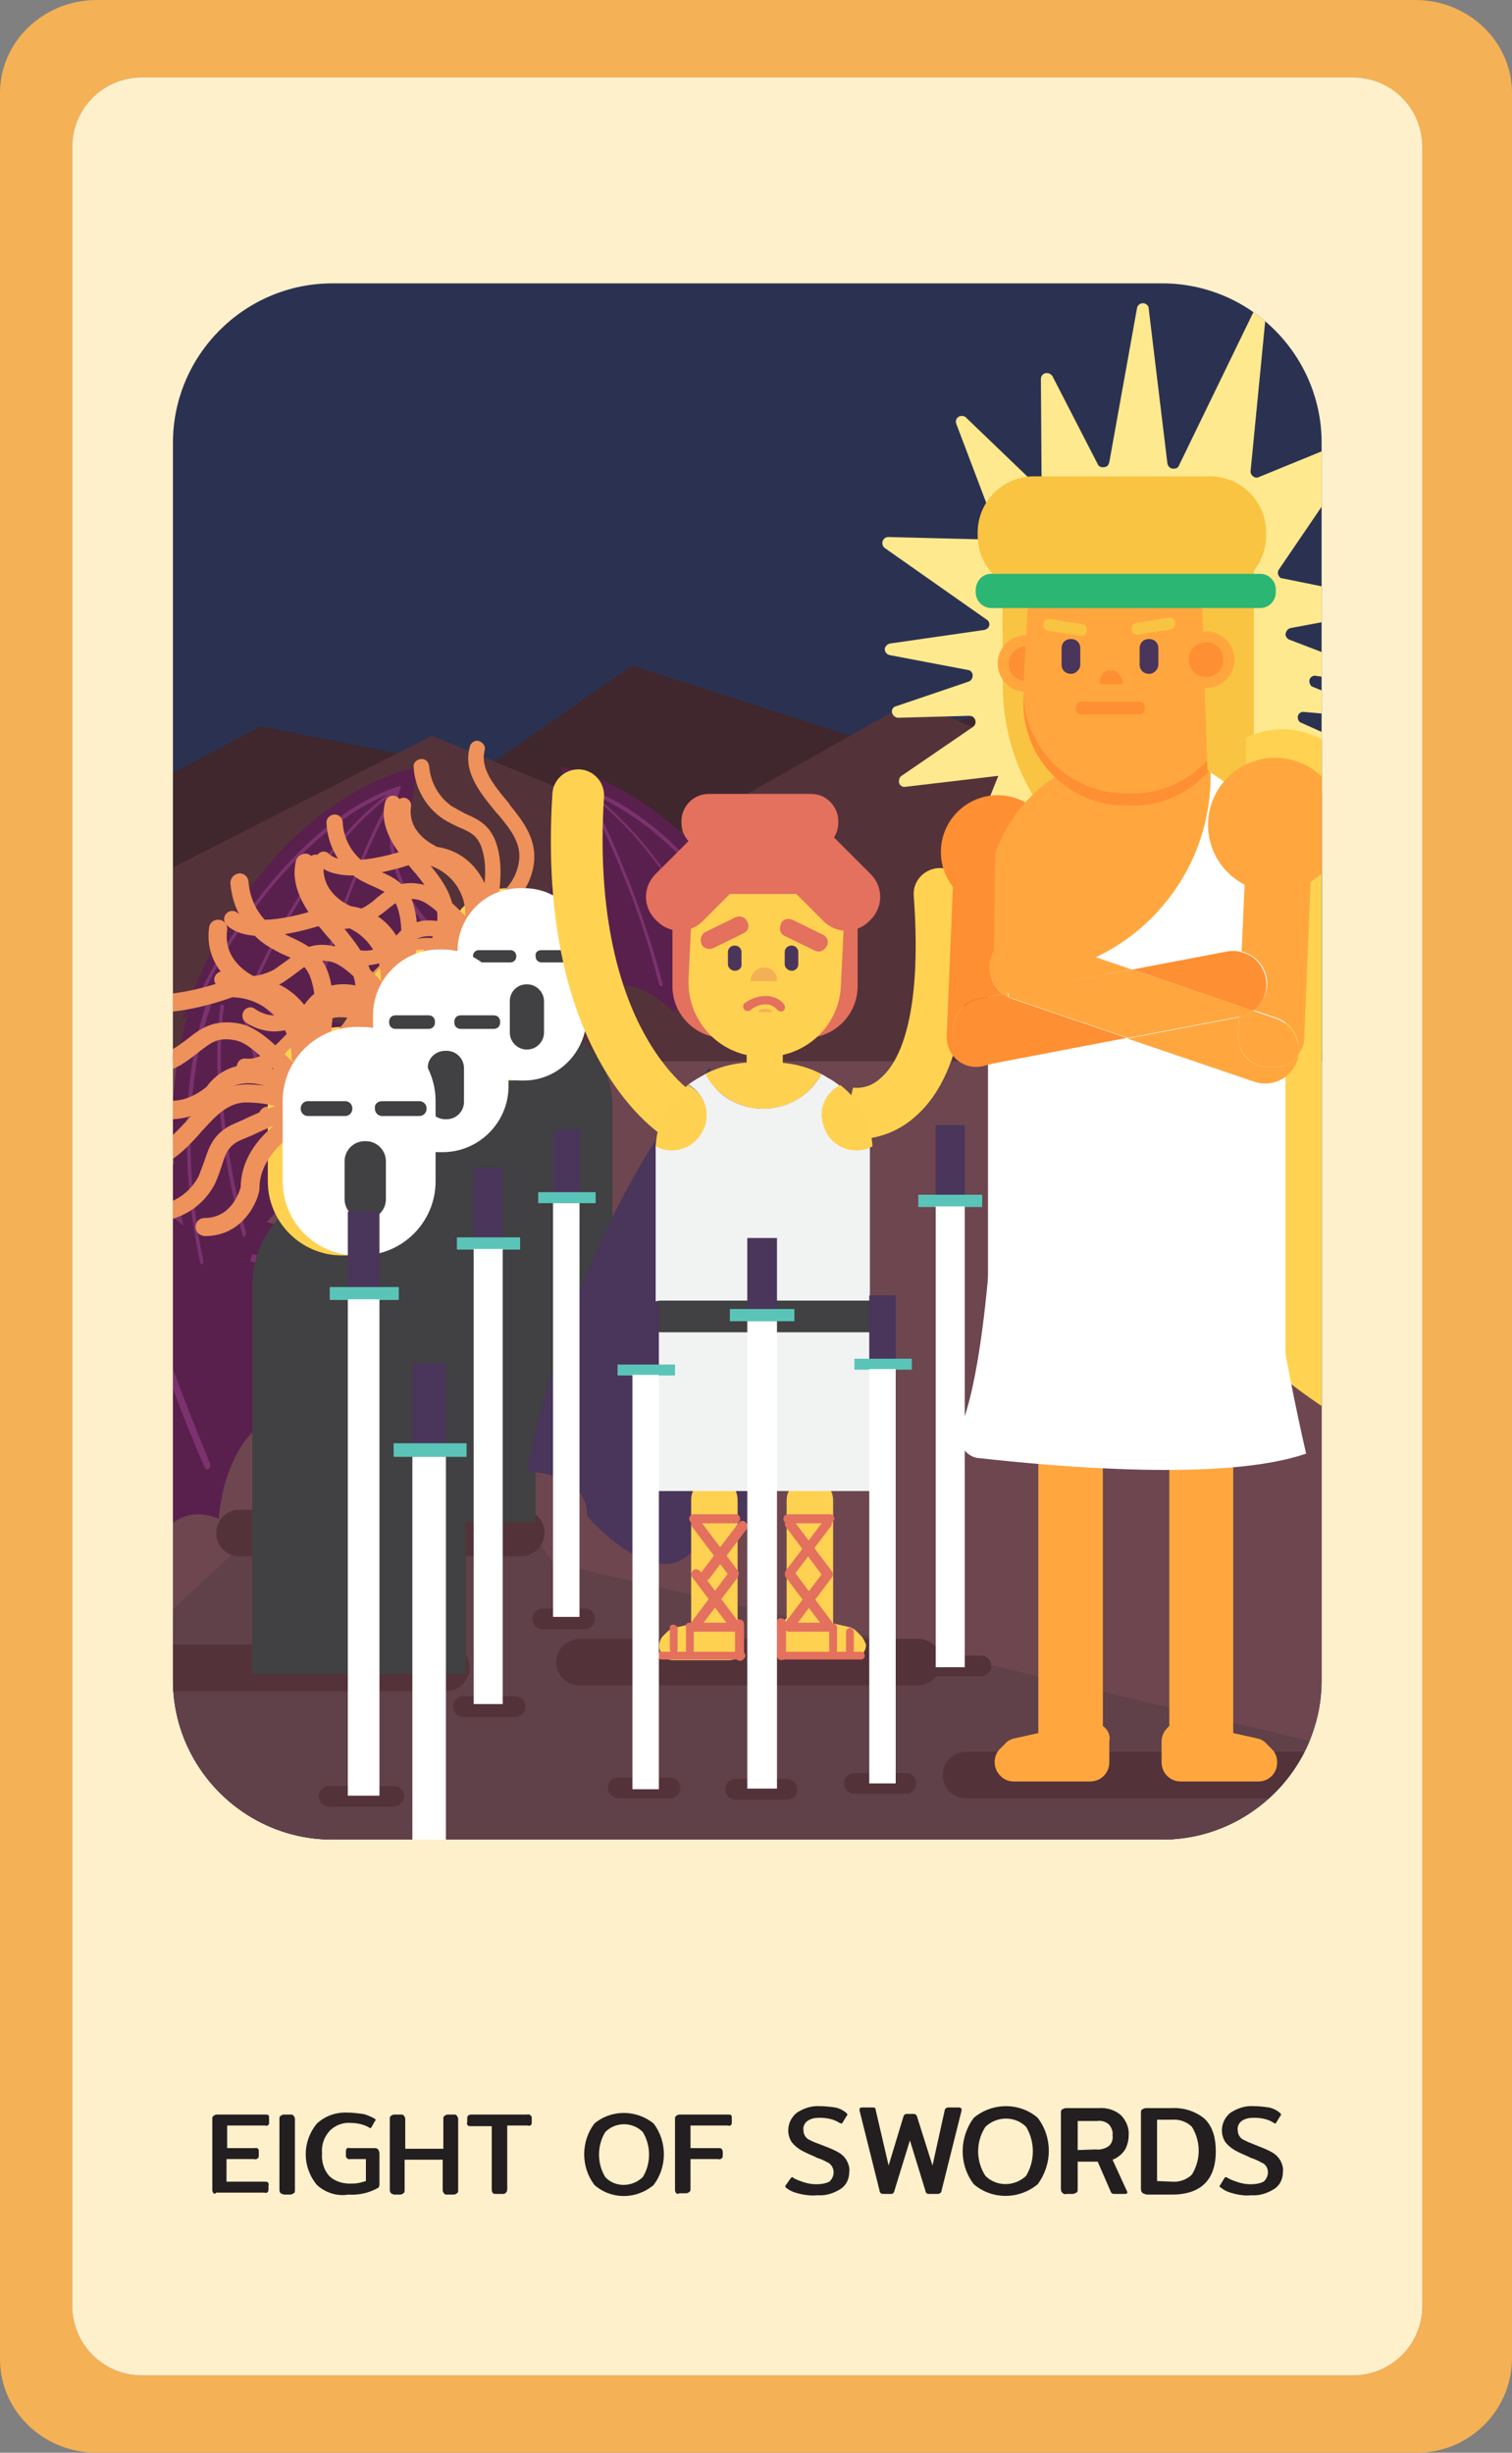 <?xml version="1.0" encoding="utf-8"?>
<!-- Generator: Adobe Illustrator 25.2.3, SVG Export Plug-In . SVG Version: 6.00 Build 0)  -->
<svg version="1.1" id="Layer_1" xmlns="http://www.w3.org/2000/svg" xmlns:xlink="http://www.w3.org/1999/xlink" x="0px" y="0px"
	 viewBox="0 0 234.3 380" style="enable-background:new 0 0 234.3 380;" xml:space="preserve">
<rect x="0" y="0" width="234.3" height="380" fill="#808080" stroke="none"/>
<style type="text/css">
	.st0{fill:#F4B155;}
	.st1{fill:#FFF0CC;}
	.st2{fill:#231F20;}
	.st3{clip-path:url(#SVGID_2_);}
	.st4{fill:#F4B055;}
	.st5{fill:#FFD150;}
	.st6{fill:#FFFFFF;}
	.st7{fill:#2B3251;}
	.st8{fill:#6D4650;}
	.st9{fill:#3F272D;}
	.st10{fill:#54323A;}
	.st11{fill:#59204D;}
	.st12{fill:#7C326E;}
	.st13{fill:#604049;}
	.st14{fill:#414042;}
	.st15{fill:#EE915B;}
	.st16{fill:#4A355B;}
	.st17{fill:#FFD351;}
	.st18{fill:#E4705E;}
	.st19{fill:#F1F2F2;}
	.st20{fill:#FFE98F;}
	.st21{fill:#F9C441;}
	.st22{fill:#FF8F33;}
	.st23{fill:#FFA73E;}
	.st24{fill:#2BB673;}
	.st25{fill:none;}
	.st26{fill:#5BC4B8;}
</style>
<g id="Layer_2_1_">
	<g id="Layer_1-2">
		<path class="st0" d="M234.3,14.4v351.1c-0.1,8.1-6.8,14.6-14.9,14.5c0,0,0,0,0,0H15c-8.3,0-15-6.5-15-14.5V14.4C0,6.5,6.7,0,15,0
			h204.3C227.6,0,234.3,6.5,234.3,14.4z M220.4,357.2V22.8c0-5.9-4.8-10.8-10.8-10.8H22c-6,0-10.8,4.8-10.8,10.8v334.4
			c0,6,4.8,10.8,10.8,10.8c0,0,0,0,0,0h187.6C215.5,368,220.4,363.2,220.4,357.2C220.4,357.2,220.4,357.2,220.4,357.2z"/>
		<path class="st1" d="M22,12h187.6c6,0,10.8,4.8,10.8,10.8v334.4c0,6-4.8,10.8-10.8,10.8H22c-6,0-10.8-4.8-10.8-10.8V22.8
			C11.2,16.8,16,12,22,12z"/>
		<path class="st2" d="M33.1,339.8c-0.1-0.1-0.2-0.3-0.2-0.5v-11c0-0.2,0-0.4,0.2-0.5c0.1-0.1,0.3-0.2,0.5-0.2h7.5
			c0.2,0,0.4,0,0.5,0.1c0.1,0.1,0.1,0.3,0.1,0.5v0.5c0,0.2,0,0.4-0.1,0.5c-0.1,0.1-0.3,0.2-0.5,0.1h-5.9v3.5h4.3
			c0.3-0.1,0.6,0.1,0.6,0.4c0,0.1,0,0.1,0,0.2v0.5c0,0.2,0,0.4-0.2,0.5c-0.1,0.1-0.3,0.2-0.5,0.1h-4.3v3.5h5.9c0.2,0,0.4,0,0.5,0.1
			c0.1,0.1,0.2,0.3,0.1,0.5v0.5c0,0.2,0,0.3-0.1,0.5c-0.1,0.1-0.3,0.2-0.5,0.1h-7.5C33.4,339.9,33.2,339.9,33.1,339.8z"/>
		<path class="st2" d="M43.5,339.8c-0.1-0.1-0.2-0.3-0.2-0.5v-11c0-0.2,0-0.4,0.2-0.5c0.1-0.1,0.3-0.2,0.5-0.2h1
			c0.2,0,0.4,0,0.5,0.2c0.1,0.1,0.2,0.3,0.2,0.5v11c0,0.2,0,0.4-0.2,0.5c-0.2,0.1-0.3,0.2-0.5,0.2h-1
			C43.8,339.9,43.6,339.9,43.5,339.8z"/>
		<path class="st2" d="M49.1,338.5c-2.3-2.8-2.3-6.7,0-9.5c1.3-1.2,3-1.8,4.8-1.7c0.8,0,1.5,0.1,2.3,0.2c0.6,0.1,1.2,0.4,1.8,0.7
			c0.1,0,0.1,0.1,0.2,0.2c0,0.1,0,0.2-0.1,0.2l-0.5,0.9c-0.1,0.1-0.1,0.2-0.2,0.2c-0.1,0-0.2,0-0.2-0.1c-0.9-0.5-1.9-0.7-2.9-0.7
			c-1.2-0.1-2.4,0.4-3.2,1.2c-0.9,1-1.3,2.2-1.2,3.5c-0.1,1.3,0.3,2.6,1.1,3.5c0.8,0.8,2,1.2,3.2,1.2c0.5,0,0.9,0,1.4-0.1
			c0.4-0.1,0.8-0.2,1.1-0.3v-3.4h-2.4c-0.3,0.1-0.6-0.1-0.7-0.4c0-0.1,0-0.1,0-0.2v-0.5c0-0.2,0-0.3,0.1-0.5
			c0.1-0.1,0.3-0.2,0.5-0.1H58c0.2,0,0.4,0,0.6,0.2c0.1,0.2,0.2,0.4,0.2,0.6v4.8c0,0.1,0,0.3-0.1,0.4c0,0.1-0.1,0.2-0.2,0.2
			c-1.4,0.8-3,1.1-4.5,1C52.2,340.3,50.4,339.7,49.1,338.5z"/>
		<path class="st2" d="M60.6,339.8c-0.1-0.1-0.2-0.3-0.2-0.5v-11c0-0.2,0-0.4,0.2-0.5c0.1-0.1,0.3-0.2,0.5-0.2h1
			c0.2,0,0.4,0,0.5,0.2c0.1,0.1,0.2,0.3,0.2,0.5v4.6h5.9v-4.6c0-0.2,0-0.4,0.2-0.5c0.1-0.1,0.3-0.2,0.5-0.2h0.9c0.2,0,0.4,0,0.5,0.2
			c0.1,0.1,0.2,0.3,0.2,0.5v11c0,0.2,0,0.4-0.2,0.5c-0.1,0.1-0.3,0.2-0.5,0.2h-1c-0.2,0-0.4,0-0.5-0.2c-0.1-0.1-0.2-0.3-0.2-0.5
			v-4.7h-5.9v4.7c0,0.2,0,0.4-0.2,0.5c-0.1,0.1-0.3,0.2-0.5,0.2h-1C60.9,339.9,60.7,339.9,60.6,339.8z"/>
		<path class="st2" d="M76.4,339.8c-0.1-0.1-0.2-0.3-0.2-0.5v-9.9h-3.2c-0.2,0-0.4,0-0.5-0.1c-0.1-0.1-0.2-0.3-0.1-0.5v-0.5
			c0-0.2,0-0.4,0.1-0.5c0.1-0.1,0.3-0.2,0.5-0.2h8.7c0.3-0.1,0.6,0.1,0.7,0.4c0,0.1,0,0.1,0,0.2v0.5c0,0.2,0,0.4-0.1,0.5
			c-0.1,0.1-0.3,0.2-0.5,0.1h-3.2v9.9c0,0.3-0.2,0.6-0.5,0.7c-0.1,0-0.1,0-0.2,0h-0.9C76.7,339.9,76.5,339.9,76.4,339.8z"/>
		<path class="st2" d="M92.1,338.5c-2.1-2.8-2.1-6.7,0-9.5c2.6-2.2,6.5-2.2,9.2,0c2.1,2.8,2.1,6.7,0,9.5
			C98.6,340.8,94.7,340.8,92.1,338.5z M99.6,337.3c1.3-2.1,1.3-4.9,0-7c-1.6-1.6-4.2-1.6-5.8,0c-1.3,2.1-1.3,4.9,0,7
			C95.3,338.9,97.9,338.9,99.6,337.3C99.5,337.3,99.5,337.3,99.6,337.3z"/>
		<path class="st2" d="M104.8,339.8c-0.1-0.1-0.2-0.3-0.2-0.5v-11c0-0.2,0-0.4,0.2-0.5c0.1-0.1,0.3-0.2,0.5-0.2h7.5
			c0.2,0,0.4,0,0.5,0.1c0.1,0.1,0.1,0.3,0.1,0.5v0.5c0,0.2,0,0.4-0.1,0.5c-0.1,0.1-0.3,0.2-0.5,0.1H107v3.5h4.3c0.2,0,0.4,0,0.5,0.1
			c0.1,0.1,0.2,0.3,0.2,0.5v0.5c0,0.2,0,0.4-0.2,0.5c-0.1,0.1-0.3,0.2-0.5,0.1H107v4.6c0,0.2,0,0.4-0.2,0.5
			c-0.1,0.1-0.3,0.2-0.5,0.2h-1C105.1,339.9,104.9,339.9,104.8,339.8z"/>
		<path class="st2" d="M124,339.9c-0.8-0.2-1.5-0.4-2.1-0.9c-0.2-0.1-0.2-0.2-0.2-0.3c0-0.1,0-0.2,0.1-0.2l0.7-1
			c0.1-0.1,0.2-0.2,0.2-0.2c0.1,0,0.2,0,0.2,0.1c0.5,0.3,1.1,0.5,1.7,0.7c0.6,0.2,1.3,0.3,1.9,0.3c0.7,0,1.4-0.1,2-0.4
			c0.7-0.6,0.9-1.6,0.4-2.4c-0.2-0.3-0.4-0.5-0.7-0.6c-0.5-0.3-1-0.5-1.6-0.7l-0.4-0.2c-0.7-0.3-1.4-0.6-2.1-1
			c-0.5-0.3-1-0.7-1.4-1.2c-1-1.5-0.6-3.5,0.8-4.6c1.1-0.7,2.3-1.1,3.6-1c0.8,0,1.6,0.1,2.3,0.2c0.6,0.1,1.2,0.4,1.7,0.8
			c0.1,0.1,0.2,0.2,0.2,0.3c0,0.1,0,0.2-0.1,0.2l-0.6,1c-0.1,0.1-0.1,0.2-0.2,0.2c-0.1,0-0.2-0.1-0.3-0.1c-0.9-0.6-2-0.8-3.1-0.8
			c-0.7,0-1.3,0.1-1.9,0.5c-0.4,0.3-0.7,0.9-0.6,1.4c0,0.4,0.1,0.7,0.3,1c0.2,0.3,0.5,0.5,0.8,0.6c0.3,0.2,0.9,0.4,1.7,0.7l0.5,0.2
			c0.8,0.3,1.5,0.6,2.2,1c0.5,0.3,0.9,0.7,1.2,1.2c0.3,0.6,0.5,1.2,0.4,1.8c0,1-0.4,2-1.3,2.6c-1.1,0.7-2.3,1.1-3.6,1
			C125.8,340.2,124.9,340.1,124,339.9z"/>
		<path class="st2" d="M136.5,339.8c-0.1-0.1-0.2-0.2-0.2-0.4l-3.1-12.4c0-0.1,0-0.1,0-0.2c0-0.2,0.1-0.3,0.4-0.3h1.6
			c0.1,0,0.3,0,0.4,0.1c0.1,0.1,0.1,0.2,0.1,0.3l2,8.6l2.3-7.6c0-0.1,0.1-0.2,0.2-0.3c0.1-0.1,0.2-0.1,0.4-0.1h0.9
			c0.1,0,0.3,0,0.4,0.1c0.1,0.1,0.2,0.2,0.2,0.3l2.4,7.6l1.9-8.6c0-0.1,0.1-0.2,0.2-0.3c0.1-0.1,0.3-0.1,0.4-0.1h1.6
			c0.2,0,0.4,0.1,0.4,0.3c0,0.1,0,0.1,0,0.2l-3.1,12.4c0,0.3-0.3,0.5-0.6,0.5H144c-0.1,0-0.3,0-0.4-0.1c-0.1-0.1-0.2-0.2-0.2-0.4
			l-2.4-7.8l-2.4,7.8c0,0.1-0.1,0.3-0.2,0.4c-0.1,0.1-0.3,0.1-0.4,0.1h-1.1C136.8,339.9,136.6,339.9,136.5,339.8z"/>
		<path class="st2" d="M150.9,338.4c-2.3-3-2.3-7.2,0-10.3c2.9-2.4,7.1-2.4,9.9,0c2.3,3,2.3,7.2,0,10.3
			C157.9,340.8,153.7,340.8,150.9,338.4z M159,337.1c1.4-2.3,1.4-5.3,0-7.6c-1.7-1.7-4.5-1.7-6.3,0c-1.5,2.3-1.5,5.3,0,7.6
			C154.4,338.8,157.2,338.8,159,337.1C159,337.1,159,337.1,159,337.1z"/>
		<path class="st2" d="M164.6,339.7c-0.1-0.1-0.2-0.3-0.2-0.5v-11.9c0-0.2,0-0.4,0.2-0.5c0.2-0.1,0.4-0.2,0.6-0.2h5.1
			c1.2-0.1,2.5,0.3,3.4,1.1c0.8,0.8,1.3,2,1.2,3.1c0,0.8-0.2,1.6-0.6,2.3c-0.5,0.7-1.1,1.2-1.9,1.5l2.2,4.8c0,0.1,0.1,0.1,0.1,0.2
			c0,0.2-0.1,0.3-0.4,0.3h-1.6c-0.1,0-0.3,0-0.4-0.1c-0.1-0.1-0.2-0.2-0.2-0.3l-2-4.6H167v4.3c0,0.2,0,0.4-0.2,0.5
			c-0.2,0.1-0.4,0.2-0.6,0.2h-1C165,340,164.8,339.9,164.6,339.7z M169.8,333c0.7,0.1,1.4-0.1,2-0.5c0.5-0.4,0.7-1.1,0.6-1.7
			c0.1-0.6-0.2-1.3-0.6-1.7c-0.5-0.4-1.1-0.6-1.8-0.5H167v4.5L169.8,333z"/>
		<path class="st2" d="M177,339.7c-0.1-0.1-0.2-0.3-0.2-0.5v-11.9c0-0.2,0-0.4,0.2-0.5c0.2-0.1,0.4-0.2,0.6-0.2h3.9
			c1.8-0.1,3.6,0.4,5.1,1.6c1.2,1.1,1.8,2.8,1.8,5.1c0,4.4-2.3,6.7-6.8,6.7h-3.9C177.4,339.9,177.2,339.9,177,339.7z M181.6,338
			c1.1,0.1,2.3-0.3,3.1-1.1c1.4-2.3,1.4-5.1,0-7.4c-0.8-0.8-2-1.2-3.1-1.1h-2.3v9.5L181.6,338z"/>
		<path class="st2" d="M191.4,339.9c-0.8-0.2-1.5-0.4-2.1-0.9c-0.2-0.1-0.3-0.2-0.3-0.3c0-0.1,0-0.2,0.1-0.2l0.6-1
			c0.1-0.1,0.1-0.2,0.2-0.2c0.1,0,0.2,0,0.3,0.1c0.5,0.3,1.1,0.5,1.7,0.7c0.6,0.2,1.3,0.3,1.9,0.3c0.7,0,1.4-0.1,2-0.4
			c0.7-0.6,0.9-1.6,0.4-2.4c-0.2-0.3-0.5-0.5-0.8-0.6c-0.5-0.3-1-0.5-1.6-0.7l-0.4-0.2c-0.7-0.3-1.4-0.6-2.1-1
			c-0.5-0.3-1-0.7-1.4-1.2c-1-1.5-0.6-3.5,0.8-4.6c1.1-0.7,2.3-1.1,3.6-1c0.8,0,1.6,0.1,2.3,0.2c0.6,0.1,1.2,0.4,1.7,0.8
			c0.1,0.1,0.2,0.2,0.2,0.3c0,0.1,0,0.2-0.1,0.2l-0.6,1c-0.1,0.1-0.1,0.2-0.2,0.2c-0.1,0-0.2-0.1-0.2-0.1c-0.9-0.6-2-0.8-3.1-0.8
			c-0.7,0-1.3,0.1-1.9,0.5c-0.4,0.3-0.7,0.9-0.6,1.4c0,0.4,0.1,0.7,0.3,1c0.2,0.3,0.5,0.5,0.8,0.6c0.3,0.2,0.9,0.4,1.6,0.7l0.5,0.2
			c0.8,0.3,1.5,0.6,2.2,1c0.5,0.3,0.9,0.7,1.2,1.2c0.3,0.6,0.5,1.2,0.4,1.8c0,1-0.4,2-1.3,2.6c-1.1,0.7-2.3,1.1-3.6,1
			C193.2,340.2,192.2,340.1,191.4,339.9z"/>
		<g>
			<defs>
				<path id="SVGID_1_" d="M51.5,43.9h128.6c13.6,0,24.7,11.1,24.7,24.7v191.7c0,13.6-11.1,24.7-24.7,24.7H51.5
					c-13.6,0-24.7-11.1-24.7-24.7V68.6C26.8,55,37.9,43.9,51.5,43.9z"/>
			</defs>
			<clipPath id="SVGID_2_">
				<use xlink:href="#SVGID_1_"  style="overflow:visible;"/>
			</clipPath>
			<g class="st3">
				<path class="st4" d="M136.4,125.5c-0.8,0-1.4,0.6-1.4,1.4h2.7C137.7,126.1,137.1,125.5,136.4,125.5
					C136.4,125.5,136.4,125.5,136.4,125.5z"/>
				<path class="st5" d="M134.1,104.2C134.1,104.3,134.1,104.3,134.1,104.2L134.1,104.2z"/>
				<path class="st6" d="M144.2,160.9l33.4-0.4c2.4,0,4.3-2,4.3-4.4l0,0c0-2.4-2-4.3-4.4-4.3l-33.4,0.4c-2.4,0-4.3,2-4.3,4.4l0,0
					C139.9,159,141.9,160.9,144.2,160.9z"/>
				<path class="st6" d="M154.4,150c0.1,5.9,4.9,10.7,10.8,10.6s10.7-4.9,10.6-10.8c-0.1-5.9-4.9-10.7-10.8-10.6
					C159.1,139.2,154.3,144,154.4,150C154.4,150,154.4,150,154.4,150z"/>
				<path class="st6" d="M145.7,153.2c0,4.2,3.5,7.6,7.7,7.6c4.2,0,7.6-3.5,7.6-7.7c0-4.2-3.5-7.6-7.7-7.6c0,0,0,0,0,0
					C149,145.5,145.6,149,145.7,153.2z"/>
				<polygon class="st7" points="230,23.5 -14.6,23.5 -14.6,189.1 -14.6,208.3 -14.6,299 229.9,299 229.9,208.3 230,208.3 				"/>
				<polygon class="st8" points="210.1,163.1 19.9,163.1 19.9,241 19.9,250 19.9,292.7 210,292.7 210,250 210.1,250 				"/>
				<polygon class="st9" points="20.2,123.3 40.4,112.5 74.7,119.3 97.9,103.1 137.5,115.8 162.5,106.8 210.1,125 210.1,164.4 
					20.2,164.4 				"/>
				<polygon class="st10" points="18.7,138.5 66.9,114 104.4,129.4 141.1,108.7 181,125 210.1,112.5 210.1,164.4 20.2,164.4 				"/>
				<path class="st11" d="M56.2,190.3c0,0-26.4,6.1-39.2-25.9c0,0-29.1,30.2-8.2,92.9c0,0,2.4-13.7,11.5-9.4c0,0,3.5-16.9,13.6-12.6
					c0,0,0.7-15.2,12-17l10.3-14L56.2,190.3z"/>
				<path class="st12" d="M16,171.7L16,171.7c0.1-0.2,0.2-0.2,0.3-0.2h0.1l0,0c0.1,0.1,0.2,0.2,0.2,0.3
					c4.4,13.3,16.2,22.7,30.1,24.1c0.6,0.1,0.6,1.5,0,1.4c-5.3-0.7-10.4-2.5-15-5.3c-3.8-2.2-7.2-5.1-9.9-8.6
					c-1.8-2.3-3.3-4.8-4.5-7.4c-0.1-0.2-0.2-0.4-0.3-0.6c0.4,3.5,1.2,6.9,1.9,10.1c3.2,14.7,8.3,28.3,13.6,41.1
					c0.3,0.8-0.4,1.5-0.8,0.7c-5.7-13.1-10.2-26.6-13.5-40.5c-1-4.1-1.7-8.2-2.2-12.4c-6,20-2,47.3,3.1,66.2
					c0.2,0.9-0.5,1.6-0.8,0.7c-5-18.8-9-45.4-3.7-65.7c-10.7,19.1-11.1,48.2-6,71.8c0.2,0.9-0.6,1.3-0.8,0.4
					C2.5,223.3,3.1,190.3,16,171.7z"/>
				<path class="st11" d="M61.5,159c0,0-16.7,3.9-24.8-16.4c0,0-18.4,19.1-5.2,58.7c0,0,1.5-8.7,7.3-5.9c0,0,2.2-10.7,8.6-8
					c0,0,0.4-9.6,7.6-10.8l6.5-8.8V159z"/>
				<path class="st12" d="M36.1,147.2L36.1,147.2c0-0.1,0.1-0.1,0.2-0.1l0,0l0,0c0.1,0,0.1,0.1,0.2,0.2c2.8,8.4,10.2,14.3,19,15.2
					c0.4,0,0.4,1,0,0.9c-3.4-0.5-6.6-1.6-9.5-3.4c-2.4-1.4-4.6-3.2-6.3-5.4c-1.1-1.4-2-3-2.8-4.6c0-0.1-0.1-0.2-0.2-0.4
					c0.3,2.2,0.7,4.4,1.2,6.4c2.1,8.9,5,17.6,8.6,26c0.2,0.5-0.3,0.9-0.5,0.5c-3.6-8.3-6.4-16.8-8.5-25.6c-0.6-2.6-1.1-5.2-1.4-7.8
					c-3.8,12.7-1.2,29.9,2,41.8c0.1,0.5-0.3,1-0.5,0.5c-3.2-11.9-5.7-28.7-2.3-41.5c-6.7,12.1-7,30.5-3.8,45.4
					c0.1,0.6-0.4,0.8-0.5,0.2C27.6,179.8,27.9,158.9,36.1,147.2z"/>
				<path class="st11" d="M73.5,144.5c0,0-14.2-6.6-8.5-25.7c0,0-24,3.4-36.8,39.2c0,0,6-5.4,8.6-0.2c0,0,7.6-6.4,10.7-0.9
					c0,0,5.7-6.6,11.5-3.4l9.6-2.7L73.5,144.5z"/>
				<path class="st12" d="M61.9,121.8L61.9,121.8c0.1-0.1,0.2-0.1,0.2,0l0,0l0,0c0,0.1,0,0.2,0,0.2c-2.7,7.6-0.7,16,5.1,21.6
					c0.2,0.2-0.3,0.9-0.5,0.6c-2.2-2.2-3.8-4.9-4.9-7.8c-1-2.4-1.5-4.9-1.4-7.4c0-1.7,0.2-3.3,0.6-4.9c0-0.1,0.1-0.2,0.1-0.4
					c-1,1.7-1.9,3.5-2.8,5.2c-3.5,7.6-6.4,15.4-8.4,23.5c-0.1,0.5-0.7,0.5-0.6,0.1c2.1-7.9,4.9-15.7,8.3-23.2c1-2.2,2.1-4.3,3.4-6.4
					c-9.8,7-17.7,20.8-22.1,31.2c-0.2,0.5-0.8,0.5-0.6,0.1c4.4-10.3,12-23.8,21.7-31.1c-11.6,4.9-22.2,17.9-28.3,30.4
					c-0.2,0.5-0.7,0.3-0.5-0.1C37.5,140.4,49.5,125.6,61.9,121.8z"/>
				<polygon class="st13" points="43.3,234 16.8,258.6 26.2,290.1 246.2,305.8 210,271.4 136.9,254 85.7,242.1 77.5,230 				"/>
				<path class="st11" d="M78.3,144.5c0,0,14.2-6.6,8.6-25.7c0,0,24,3.4,36.8,39.2c0,0-6-5.4-8.6-0.2c0,0-7.6-6.4-10.7-0.9
					c0,0-5.7-6.6-11.5-3.4l-9.6-2.7L78.3,144.5z"/>
				<path class="st12" d="M90,121.8L90,121.8c-0.1,0-0.2,0-0.2,0l0,0l0,0c0,0.1,0,0.1,0,0.2c2.7,7.6,0.8,16-5,21.6
					c-0.2,0.2,0.3,0.9,0.5,0.6c2.2-2.2,3.8-4.9,4.9-7.8c1-2.4,1.4-4.9,1.4-7.4c0-1.7-0.2-3.3-0.6-4.9c0-0.1,0-0.2-0.1-0.4
					c1,1.7,1.9,3.5,2.8,5.2c3.5,7.6,6.4,15.4,8.4,23.5c0.1,0.5,0.7,0.5,0.6,0.1c-2.1-7.9-4.9-15.7-8.3-23.2c-1-2.2-2.1-4.3-3.4-6.4
					c9.9,6.9,17.7,20.7,22.2,31.1c0.2,0.5,0.8,0.5,0.6,0.1c-4.6-10.2-12.2-23.7-21.9-31c11.6,4.9,22.2,17.9,28.3,30.4
					c0.2,0.5,0.7,0.3,0.5-0.1C114.4,140.4,102.4,125.6,90,121.8z"/>
				<path class="st10" d="M142.3,261.1H89.8c-2,0-3.6-1.6-3.6-3.6l0,0c0-2,1.6-3.5,3.6-3.6h52.5c2,0,3.6,1.6,3.6,3.6l0,0
					C145.8,259.5,144.2,261.1,142.3,261.1z"/>
				<path class="st10" d="M69.2,262H25.5c-2,0-3.6-1.6-3.6-3.6l0,0c0-2,1.6-3.6,3.6-3.6h43.7c2,0,3.6,1.6,3.6,3.6l0,0
					C72.7,260.4,71.1,262,69.2,262L69.2,262z"/>
				<path class="st10" d="M80.8,241.1H37.1c-2,0-3.6-1.6-3.6-3.6l0,0c0-2,1.6-3.6,3.6-3.6h43.7c2,0,3.6,1.6,3.6,3.6l0,0
					C84.3,239.5,82.7,241.1,80.8,241.1z"/>
				<path class="st14" d="M89.5,160.8c-2.1-1.5-4.7-2.3-7.3-2.3h-2.6c-7,0-12.6,5.7-12.6,12.7v50.6h27.9v-50.6
					C94.9,167.1,92.9,163.2,89.5,160.8z"/>
				<path class="st5" d="M79.3,167.4h-0.6c-5.3,0-9.7-4.3-9.7-9.7v-10.4c0-5.3,4.3-9.7,9.7-9.7h0.6c5.3,0,9.7,4.3,9.7,9.7v10.4
					C88.9,163,84.6,167.4,79.3,167.4z"/>
				<path class="st15" d="M60.9,164.8L60.9,164.8c-0.7,0-1.2-0.5-1.2-1.2c0-0.7,0.5-1.2,1.2-1.2c0,0,0,0,0,0l0,0
					c3.4,0,4.5-3.3,4.7-4c0.1-6.4,6.9-9.8,7.2-9.9c0.6-0.2,1.3,0.2,1.5,0.8c0.1,0.5,0,1-0.5,1.3c-0.1,0-5.9,3-5.9,8v0.1v0.1
					C67.4,160.9,65.4,164.8,60.9,164.8z"/>
				<path class="st15" d="M55.4,163.1c-0.7,0-1.2-0.5-1.2-1.2c0-0.6,0.4-1.1,0.9-1.2c2.1-0.4,3.9-1.7,4.9-3.7c0.3-0.6,0.5-1.3,0.7-2
					c0.6-1.8,1.1-3.7,4-4.9c0.6-0.2,1.2-0.5,1.9-0.8c2.2-1,4.8-2.2,7.1-2.2l0,0c0.7,0.1,1.1,0.6,1.1,1.3c-0.1,0.6-0.5,1-1.1,1.1l0,0
					c-1.8,0-4.1,1.1-6.1,2c-0.7,0.3-1.3,0.6-2,0.9c-1.9,0.8-2.2,1.8-2.7,3.4c-0.2,0.8-0.5,1.6-0.8,2.3c-1.3,2.6-3.6,4.4-6.5,5
					C55.5,163.1,55.5,163.1,55.4,163.1z"/>
				<path class="st15" d="M52.7,156.1c-0.3,0-0.5,0-0.8,0c-0.7-0.1-1.1-0.7-1-1.3c0.1-0.7,0.7-1.1,1.3-1c2.3,0.3,4.2-1.8,6-3.6
					c0.2-0.2,0.3-0.3,0.5-0.5l0.1-0.1c1.9-2.1,4.1-4.4,7.6-4.3c2.8,0.1,6.6,0.7,8.3,3.2c0.4,0.6,0.2,1.3-0.3,1.7s-1.3,0.2-1.7-0.3
					c-0.9-1.3-3.2-2.1-6.4-2.2c-2.5-0.1-4,1.6-5.8,3.6l-0.1,0.1l-0.5,0.5C58.2,153.6,55.8,156.1,52.7,156.1z"/>
				<path class="st15" d="M56.5,149.6c-1.5,0-3-0.5-4.3-1.4c-0.5-0.4-0.7-1.1-0.3-1.6c0.4-0.5,1.1-0.7,1.7-0.3
					c3.4,2.4,6.8-0.3,7.4-0.8c1-1.5,2.5-2.4,4.2-2.8c4.2-0.7,8.6,2.4,8.8,2.6c0.5,0.4,0.6,1.1,0.3,1.7c-0.4,0.5-1.1,0.7-1.6,0.3
					c0,0,0,0,0,0c-0.1-0.1-3.9-2.7-7-2.2c-1.1,0.2-2.2,0.9-2.8,1.9l-0.1,0.1l-0.1,0.1C61,148.6,58.8,149.5,56.5,149.6z"/>
				<path class="st15" d="M74.8,141.2c-0.6,0-1.1-0.5-1.2-1.1c0-0.3-0.8-5.9-6.4-6.7h-0.1h-0.1c-2.2-0.9-6.3-3.8-5.6-8.8
					c0.1-0.6,0.7-1.1,1.3-1c0.6,0.1,1.1,0.7,1,1.3c-0.6,4.1,3.3,5.9,4,6.3c5.9,0.9,8,6.1,8.3,8.7c0.1,0.6-0.4,1.2-1,1.3L74.8,141.2z
					"/>
				<path class="st15" d="M73.3,142.8c-0.7,0-1.2-0.5-1.2-1.2l0,0c0-4.3-3.5-7.8-7.8-7.9c-1.9,0.7-11.3,3.8-15,0.3
					c-0.5-0.5-0.5-1.2,0-1.7c0,0,0,0,0,0c0.5-0.5,1.2-0.5,1.7,0c2.1,2,8.9,0.5,12.7-0.9l0.2-0.1h0.2c5.7,0,10.3,4.6,10.3,10.3
					C74.5,142.2,73.9,142.8,73.3,142.8z"/>
				<path class="st15" d="M75.8,142.1h-0.2c-0.6-0.1-1.1-0.7-1-1.4c0-0.3,0.1-0.6,0.1-0.9c0.4-2.7,0.8-5.3,0.1-7.9
					c-0.6-2.3-1.7-2.9-3.6-3.7c-0.9-0.4-1.7-0.8-2.5-1.3c-2.7-1.8-4.4-4.8-4.6-8c-0.1-0.7,0.4-1.2,1.1-1.3c0.7-0.1,1.2,0.4,1.3,1.1
					c0.2,2.5,1.5,4.8,3.5,6.2c0.7,0.4,1.4,0.8,2.2,1.2c2,0.9,4,1.8,4.9,5.2c0.8,3.1,0.4,6,0,8.9c0,0.3-0.1,0.6-0.1,0.9
					C76.9,141.7,76.4,142.2,75.8,142.1z"/>
				<path class="st15" d="M76.6,141.7c-0.7,0-1.2-0.5-1.2-1.2c0-0.5,0.3-0.9,0.7-1.1c2.3-1.1,3.9-3.3,4.3-5.8
					c0.5-2.9-1.3-5.1-3.2-7.4l-0.2-0.2l-0.5-0.6c-2-2.5-4.8-5.8-3.7-9.7c0.1-0.6,0.8-1.1,1.4-0.9s1.1,0.8,0.9,1.4c0,0,0,0.1,0,0.1
					c-0.7,2.7,1.4,5.3,3.3,7.6l0.5,0.6l0.1,0.2c2,2.5,4.3,5.3,3.7,9.3c-0.5,3.3-2.6,6.1-5.6,7.6C77,141.7,76.8,141.7,76.6,141.7z"/>
				<path class="st15" d="M74.2,146.8c-0.2,0-0.5-0.1-0.7-0.2c-1.2-0.9-2.3-1.9-3.3-3c-1.8-1.8-3.8-3.8-5.4-4.2
					c-2.4-0.5-3.3,0.3-4.9,1.6c-0.7,0.6-1.5,1.1-2.3,1.6c-2.8,1.6-6.2,1.8-9.2,0.6c-0.6-0.3-0.9-1-0.6-1.6c0.2-0.6,0.9-0.8,1.5-0.7
					c2.3,1,5,0.9,7.2-0.4c0.7-0.4,1.4-0.9,2-1.5c1.7-1.3,3.4-2.7,6.9-2c2.3,0.5,4.5,2.7,6.6,4.8c0.9,1,1.9,1.9,3,2.7
					c0.5,0.4,0.7,1.1,0.3,1.7C75,146.6,74.6,146.8,74.2,146.8L74.2,146.8z"/>
				<path class="st6" d="M81.2,167.4h-0.6c-5.3,0-9.7-4.3-9.7-9.7v-10.4c0-5.3,4.3-9.7,9.7-9.7h0.6c5.3,0,9.7,4.3,9.7,9.7v10.4
					C90.8,163,86.5,167.4,81.2,167.4z"/>
				<path class="st14" d="M74.2,147.2h4.9c0.5,0,0.9,0.4,0.9,0.9v0.1c0,0.5-0.4,0.9-0.9,0.9h-4.9c-0.5,0-0.9-0.4-0.9-0.9v-0.1
					C73.3,147.6,73.7,147.2,74.2,147.2z"/>
				<path class="st14" d="M83.9,147.2h4.9c0.5,0,0.9,0.4,0.9,0.9v0.1c0,0.5-0.4,0.9-0.9,0.9h-4.9c-0.5,0-0.9-0.4-0.9-0.9v-0.1
					C82.9,147.6,83.3,147.2,83.9,147.2z"/>
				<path class="st14" d="M81.6,152.5h0.1c1.4,0,2.6,1.2,2.6,2.6v4.9c0,1.4-1.2,2.6-2.6,2.6h-0.1c-1.4,0-2.6-1.2-2.6-2.6v-4.9
					C79,153.6,80.2,152.5,81.6,152.5z"/>
				<path class="st14" d="M77.3,171.6c-2.2-1.6-4.9-2.5-7.7-2.4h-2.7c-7.4,0-13.3,6-13.3,13.3l0,0v53.3H83v-53.3
					C83,178.2,80.9,174.1,77.3,171.6z"/>
				<path class="st5" d="M66.6,178.5H66c-5.6,0-10.2-4.6-10.2-10.2v-11c0-5.6,4.6-10.2,10.2-10.2h0.6c5.6,0,10.2,4.6,10.2,10.2v11
					C76.7,173.9,72.2,178.5,66.6,178.5z"/>
				<path class="st15" d="M47.2,175.8L47.2,175.8c-0.7,0-1.2-0.6-1.2-1.2s0.6-1.2,1.2-1.2l0,0c3.6,0,4.8-3.5,4.9-4.2
					c0.1-6.7,7.3-10.3,7.6-10.5c0.6-0.3,1.4-0.1,1.7,0.6c0.3,0.6,0.1,1.4-0.6,1.7c-0.1,0-6.2,3.1-6.2,8.4v0.1v0.1
					C54.1,171.7,51.9,175.8,47.2,175.8z"/>
				<path class="st15" d="M41.4,174c-0.6,0-1.1-0.4-1.2-1c-0.2-0.7,0.3-1.3,0.9-1.5c2.2-0.4,4.1-1.9,5.1-3.9
					c0.3-0.7,0.6-1.4,0.8-2.1c0.6-1.9,1.2-3.9,4.2-5.1c0.6-0.3,1.3-0.6,2-0.9c2.4-1.1,5-2.3,7.5-2.3h0c0.7,0.1,1.2,0.7,1.1,1.4
					c-0.1,0.6-0.5,1.1-1.1,1.1l0,0c-1.9,0-4.3,1.1-6.5,2.1c-0.7,0.3-1.4,0.6-2,0.9c-2,0.8-2.3,1.9-2.8,3.6c-0.2,0.8-0.5,1.6-0.9,2.4
					c-1.3,2.7-3.8,4.6-6.8,5.2C41.7,174,41.5,174,41.4,174z"/>
				<path class="st15" d="M38.6,166.6c-0.3,0-0.6,0-0.8-0.1c-0.7-0.1-1.2-0.7-1.1-1.4s0.7-1.2,1.4-1.1l0,0c2.4,0.3,4.5-1.9,6.3-3.8
					l0.5-0.5l0.1-0.1c2-2.2,4.3-4.6,8-4.5c3,0.1,6.9,0.7,8.7,3.4c0.3,0.6,0.1,1.4-0.5,1.7c-0.5,0.3-1.2,0.2-1.6-0.3
					c-0.9-1.4-3.4-2.2-6.7-2.3c-2.6-0.1-4.2,1.7-6.2,3.8l-0.1,0.1l-0.5,0.5C44.4,164,41.9,166.6,38.6,166.6z"/>
				<path class="st15" d="M42.6,159.8c-1.6,0-3.2-0.5-4.5-1.4c-0.6-0.4-0.7-1.2-0.3-1.8c0.4-0.6,1.2-0.7,1.7-0.3c0,0,0,0,0,0
					c3.6,2.5,7.1-0.3,7.8-0.8c1-1.5,2.6-2.6,4.5-2.9c4.4-0.8,9.1,2.6,9.3,2.7c0.6,0.3,0.8,1.1,0.5,1.7c-0.3,0.6-1.1,0.8-1.7,0.5
					c-0.1,0-0.2-0.1-0.2-0.2c-0.1-0.1-4.1-2.9-7.4-2.3c-1.2,0.2-2.3,0.9-2.9,2l-0.1,0.1l-0.1,0.1C47.3,158.8,45,159.7,42.6,159.8z"
					/>
				<path class="st15" d="M61.8,151c-0.6,0-1.2-0.5-1.2-1.1c0-0.3-0.8-6.2-6.8-7h-0.1l-0.1-0.1c-2.4-0.9-6.7-4-5.9-9.3
					c0.1-0.7,0.7-1.2,1.4-1.1c0,0,0,0,0,0c0.7,0.1,1.2,0.7,1.1,1.4c0,0,0,0,0,0c-0.6,4.3,3.4,6.3,4.2,6.6c6.2,0.9,8.4,6.4,8.7,9.2
					c0.1,0.7-0.4,1.3-1.1,1.4H61.8z"/>
				<path class="st15" d="M60.3,152.6c-0.7,0-1.3-0.5-1.3-1.2c0,0,0,0,0,0c0-4.5-3.6-8.2-8.2-8.4c-2,0.7-11.9,4-15.7,0.3
					c-0.5-0.5-0.5-1.3,0-1.8c0.5-0.5,1.3-0.5,1.8,0c2.2,2.1,9.4,0.5,13.4-1l0.2-0.1h0.2c6,0,10.9,4.8,10.9,10.8
					C61.6,152,61,152.6,60.3,152.6C60.3,152.6,60.3,152.6,60.3,152.6z"/>
				<path class="st15" d="M62.9,151.9h-0.2c-0.7-0.1-1.2-0.7-1.1-1.4c0,0,0,0,0,0c0-0.3,0.1-0.6,0.1-0.9c0.4-2.9,0.8-5.6,0.1-8.3
					c-0.6-2.4-1.8-3-3.8-3.9c-0.9-0.4-1.8-0.8-2.6-1.3c-2.8-1.9-4.6-5-4.8-8.5c-0.1-0.7,0.4-1.3,1.1-1.4c0.7-0.1,1.3,0.4,1.4,1.1
					c0.1,2.7,1.5,5.1,3.7,6.6c0.7,0.5,1.5,0.9,2.3,1.2c2,0.9,4.2,1.9,5.1,5.5c0.8,3.2,0.4,6.3-0.1,9.3c0,0.3-0.1,0.6-0.1,0.9
					C64,151.5,63.5,151.9,62.9,151.9z"/>
				<path class="st15" d="M63.7,151.5c-0.7,0-1.3-0.6-1.2-1.3c0-0.5,0.3-0.9,0.7-1.1c2.4-1.2,4.1-3.5,4.5-6.1c0.5-3-1.4-5.3-3.4-7.8
					l-0.2-0.2l-0.5-0.6c-2.1-2.6-5-6.1-3.9-10.2c0.2-0.7,0.9-1.1,1.5-0.9c0.7,0.2,1.1,0.9,0.9,1.5l0,0c-0.8,2.8,1.5,5.6,3.5,8
					l0.5,0.6l0.2,0.2c2.1,2.6,4.6,5.6,3.9,9.8c-0.5,3.5-2.7,6.4-5.9,8C64.1,151.5,63.9,151.5,63.7,151.5z"/>
				<path class="st15" d="M61.2,156.8c-0.3,0-0.5-0.1-0.7-0.2c-1.2-1-2.4-2-3.5-3.2c-1.9-1.9-4-4-5.7-4.4c-2.5-0.5-3.5,0.3-5.2,1.6
					c-0.8,0.6-1.6,1.2-2.4,1.7c-3,1.7-6.6,1.9-9.7,0.6c-0.6-0.2-1-1-0.7-1.6c0.2-0.6,1-1,1.6-0.7c2.4,1,5.2,0.9,7.6-0.4
					c0.7-0.5,1.4-1,2.1-1.5c1.8-1.4,3.6-2.9,7.2-2.1c2.5,0.5,4.8,2.8,7,5.1c1,1,2,2,3.1,2.9c0.6,0.4,0.7,1.2,0.3,1.7c0,0,0,0,0,0
					C62.1,156.6,61.7,156.8,61.2,156.8z"/>
				<path class="st6" d="M68.6,178.5H68c-5.6,0-10.2-4.6-10.2-10.2v-11c0-5.6,4.6-10.2,10.2-10.2h0.6c5.6,0,10.2,4.6,10.2,10.2v11
					C78.8,173.9,74.2,178.5,68.6,178.5z"/>
				<path class="st14" d="M61.3,157.3h5.1c0.6,0,1,0.4,1,1v0.1c0,0.6-0.4,1-1,1h-5.1c-0.6,0-1-0.4-1-1v-0.1
					C60.3,157.7,60.7,157.3,61.3,157.3z"/>
				<path class="st14" d="M71.4,157.3h5.1c0.6,0,1,0.4,1,1v0.1c0,0.6-0.4,1-1,1h-5.1c-0.6,0-1-0.4-1-1v-0.1
					C70.4,157.7,70.8,157.3,71.4,157.3z"/>
				<path class="st14" d="M69,162.8h0.2c1.5,0,2.7,1.2,2.7,2.7v5.2c0,1.5-1.2,2.7-2.7,2.7H69c-1.5,0-2.7-1.2-2.7-2.7v-5.2
					C66.2,164,67.5,162.8,69,162.8z"/>
				<path class="st10" d="M61,279.9H51c-0.9,0-1.6-0.7-1.6-1.6l0,0c0-0.9,0.7-1.6,1.6-1.6h10c0.9,0,1.6,0.7,1.6,1.6l0,0
					C62.6,279.1,61.9,279.8,61,279.9z"/>
				<path class="st10" d="M79.8,266h-8c-0.9,0-1.6-0.7-1.6-1.6l0,0c0-0.9,0.7-1.6,1.6-1.6h8c0.9,0,1.6,0.7,1.6,1.6l0,0
					C81.5,265.3,80.7,266,79.8,266z"/>
				<path class="st10" d="M103.8,278.6h-7.9c-0.9,0-1.6-0.7-1.7-1.6l0,0c0-0.9,0.7-1.6,1.7-1.6h7.9c0.9,0,1.6,0.7,1.6,1.6l0,0
					C105.4,277.9,104.7,278.6,103.8,278.6z"/>
				<path class="st10" d="M121.9,278.8H114c-0.9,0-1.6-0.7-1.6-1.6c0,0,0,0,0,0l0,0c0-0.9,0.7-1.6,1.6-1.6c0,0,0,0,0,0h7.9
					c0.9,0,1.6,0.7,1.6,1.6l0,0l0,0C123.6,278.1,122.9,278.8,121.9,278.8C121.9,278.8,121.9,278.8,121.9,278.8z"/>
				<path class="st10" d="M140.4,277.9h-8c-0.9,0-1.6-0.7-1.6-1.6l0,0c0-0.9,0.7-1.6,1.6-1.6h8c0.9,0,1.6,0.7,1.6,1.6l0,0
					C142,277.2,141.3,277.9,140.4,277.9z"/>
				<path class="st10" d="M152,259.7h-8c-0.9,0-1.6-0.7-1.6-1.6l0,0c0-0.9,0.7-1.6,1.6-1.6h8c0.9,0,1.6,0.7,1.6,1.6l0,0
					C153.6,258.9,152.9,259.7,152,259.7z"/>
				<path class="st10" d="M90.6,252.4h-6.5c-0.9,0-1.6-0.7-1.6-1.6l0,0c0-0.9,0.7-1.6,1.6-1.6h6.5c0.9,0,1.6,0.7,1.6,1.6l0,0
					C92.2,251.6,91.5,252.4,90.6,252.4z"/>
				<path class="st14" d="M65.9,186.8c-2.5-1.8-5.6-2.8-8.7-2.8h-3.1c-8.3,0-15,6.8-15,15.1v60.2h33.1v-60.2
					C72.2,194.2,69.9,189.6,65.9,186.8z"/>
				<path class="st5" d="M53.7,194.5H53c-6.4,0-11.5-5.2-11.5-11.5v-12.4c0-6.4,5.2-11.5,11.5-11.5h0.6c6.4,0,11.5,5.2,11.5,11.5
					V183C65.2,189.4,60,194.5,53.7,194.5z"/>
				<path class="st15" d="M31.8,191.5L31.8,191.5c-0.8,0-1.5-0.6-1.5-1.4s0.6-1.4,1.4-1.4l0,0c4.1,0,5.4-4,5.6-4.8
					c0.1-7.6,8.2-11.6,8.6-11.8c0.7-0.3,1.5-0.1,1.9,0.6s0.1,1.5-0.6,1.9l0,0c-0.1,0-7,3.6-7,9.5v0.2v0.1
					C39.7,186.9,37.2,191.5,31.8,191.5z"/>
				<path class="st15" d="M25.3,189.4c-0.8,0-1.4-0.6-1.4-1.4c0-0.7,0.5-1.3,1.1-1.4c2.5-0.5,4.6-2.1,5.8-4.4
					c0.3-0.8,0.6-1.6,0.9-2.4c0.7-2.1,1.4-4.4,4.8-5.8c0.7-0.3,1.4-0.6,2.2-1c2.7-1.2,5.7-2.6,8.5-2.6l0,0c0.8-0.1,1.5,0.5,1.5,1.3
					c0.1,0.8-0.5,1.5-1.3,1.5c-0.1,0-0.2,0-0.2,0l0,0c-2.2,0-4.9,1.2-7.3,2.3c-0.8,0.4-1.6,0.7-2.3,1c-2.2,0.9-2.6,2.1-3.2,4
					c-0.3,0.9-0.6,1.8-1,2.7c-1.5,3.1-4.3,5.2-7.7,5.9C25.5,189.4,25.4,189.4,25.3,189.4z"/>
				<path class="st15" d="M22.1,181.1c-0.3,0-0.6,0-0.9-0.1c-0.8-0.1-1.3-0.8-1.2-1.6c0.1-0.8,0.8-1.3,1.6-1.2
					c2.7,0.4,5-2.1,7.1-4.3l0.5-0.6l0.2-0.2c2.3-2.4,4.9-5.2,9.1-5.1c3.4,0.1,7.8,0.8,9.8,3.8c0.5,0.6,0.5,1.5-0.1,2
					c-0.6,0.5-1.5,0.5-2-0.1c-0.1-0.1-0.2-0.2-0.2-0.3c-1-1.6-3.8-2.5-7.6-2.6c-2.9-0.1-4.8,1.9-6.9,4.2l-0.2,0.2l-0.5,0.6
					C28.7,178.1,25.9,181.1,22.1,181.1z"/>
				<path class="st15" d="M26.7,173.4c-1.8,0-3.6-0.6-5.1-1.6c-0.6-0.4-0.8-1.3-0.4-2c0.4-0.6,1.3-0.8,2-0.4c4.1,2.8,8-0.4,8.8-1
					c1.2-1.7,3-2.9,5-3.3c4.9-0.9,10.2,2.9,10.5,3.1c0.6,0.5,0.8,1.3,0.3,2c-0.5,0.6-1.3,0.8-2,0.3c-0.1-0.1-4.6-3.2-8.3-2.6
					c-1.4,0.2-2.6,1-3.3,2.2l-0.1,0.1l-0.1,0.1C32,172.2,29.4,173.3,26.7,173.4z"/>
				<path class="st15" d="M48.4,163.4c-0.7,0-1.3-0.5-1.4-1.2c0-0.3-0.9-7-7.6-7.9h-0.2l-0.1-0.1c-2.7-1-7.5-4.5-6.7-10.5
					c0.1-0.8,0.8-1.3,1.6-1.2c0.8,0.1,1.3,0.8,1.2,1.6c-0.7,4.9,3.9,7.1,4.7,7.4c7,1.1,9.5,7.2,9.9,10.4c0.1,0.8-0.5,1.5-1.2,1.6
					L48.4,163.4z"/>
				<path class="st15" d="M46.6,165.3c-0.8,0-1.4-0.6-1.4-1.4c0,0,0,0,0,0c0-5.1-4.1-9.3-9.2-9.4c-2.2,0.8-13.4,4.6-17.8,0.4
					c-0.6-0.6-0.6-1.4,0-2s1.4-0.6,2,0c2.5,2.4,10.5,0.6,15.1-1.1l0.2-0.1h0.2c6.7,0,12.2,5.5,12.2,12.2
					C48,164.6,47.4,165.3,46.6,165.3C46.6,165.3,46.6,165.3,46.6,165.3z"/>
				<path class="st15" d="M49.5,164.5h-0.2c-0.8-0.1-1.3-0.8-1.2-1.6l0.2-1.1c0.5-3.3,0.9-6.3,0.1-9.4c-0.7-2.8-2-3.4-4.2-4.4
					c-1-0.4-2-1-3-1.6c-3.2-2.2-5.2-5.7-5.5-9.6c0-0.8,0.6-1.4,1.4-1.5c0.7,0,1.3,0.5,1.4,1.2c0.2,3,1.7,5.8,4.2,7.4
					c0.8,0.5,1.7,1,2.6,1.4c2.3,1.1,4.7,2.2,5.8,6.2c0.9,3.6,0.4,7.1-0.1,10.5l0,1C50.9,164,50.3,164.5,49.5,164.5z"/>
				<path class="st15" d="M50.5,164c-0.8,0-1.4-0.6-1.4-1.4c0-0.5,0.3-1,0.8-1.3c2.7-1.3,4.6-3.9,5.1-6.9c0.6-3.4-1.6-6-3.8-8.8
					l-0.2-0.2l-0.6-0.7c-2.4-2.9-5.7-6.9-4.5-11.5c0.3-0.7,1.1-1.1,1.8-0.9c0.7,0.2,1,0.9,0.9,1.6c-0.9,3.2,1.7,6.3,3.9,9l0.6,0.7
					l0.2,0.2c2.4,3,5.2,6.4,4.4,11c-0.6,3.9-3.1,7.2-6.6,9C51,164,50.7,164,50.5,164z"/>
				<path class="st15" d="M47.7,170c-0.3,0-0.6-0.1-0.8-0.2c-1.4-1.1-2.7-2.3-3.9-3.6c-2.1-2.1-4.5-4.6-6.4-5
					c-2.8-0.6-3.9,0.3-5.8,1.8c-0.9,0.7-1.8,1.4-2.8,2c-3.4,1.9-7.4,2.2-11,0.7c-0.7-0.3-1.1-1.1-0.8-1.8s1.1-1.1,1.8-0.8
					c2.8,1.2,5.9,1,8.5-0.4c0.9-0.5,1.7-1.1,2.5-1.7c2-1.6,4.1-3.2,8.2-2.4c2.8,0.6,5.4,3.2,7.9,5.7c1.1,1.2,2.3,2.3,3.5,3.2
					c0.7,0.4,0.8,1.3,0.4,2c0,0,0,0,0,0C48.6,169.8,48.2,170,47.7,170z"/>
				<path class="st6" d="M56,194.5h-0.7c-6.4,0-11.5-5.2-11.5-11.5v-12.4c0-6.4,5.2-11.5,11.5-11.5H56c6.4,0,11.5,5.2,11.5,11.5V183
					C67.5,189.4,62.3,194.5,56,194.5z"/>
				<path class="st14" d="M47.7,170.6h5.8c0.6,0,1.1,0.5,1.1,1.1v0.1c0,0.6-0.5,1.1-1.1,1.1h-5.8c-0.6,0-1.1-0.5-1.1-1.1v-0.1
					C46.6,171.1,47.1,170.6,47.7,170.6z"/>
				<path class="st14" d="M59.2,170.6h5.8c0.6,0,1.1,0.5,1.1,1.1v0.1c0,0.6-0.5,1.1-1.1,1.1h-5.8c-0.6,0-1.1-0.5-1.1-1.1v-0.1
					C58,171.1,58.5,170.6,59.2,170.6z"/>
				<path class="st14" d="M56.5,176.8h0.2c1.7,0,3.1,1.4,3.1,3.1v5.9c0,1.7-1.4,3.1-3.1,3.1h-0.2c-1.7,0-3.1-1.4-3.1-3.1v-5.9
					C53.4,178.2,54.8,176.8,56.5,176.8z"/>
				<path class="st16" d="M110,165.4c0,0-19.5,19.9-28.4,62.6c0,0,9.4-0.1,9.4,6.9c0,0,11.9,13.8,17.5,3.7c0,0,7.4-4.9,8.9-1.2
					l4.6-27.2L110,165.4z"/>
				<path class="st17" d="M105.4,177c-0.7,0-1.4-0.2-2-0.6C102.6,176,83,164.1,85.6,123c0.1-2.2,2-3.9,4.2-3.8s3.9,2,3.8,4.2
					c-1.2,18.8,2.7,30.3,6.2,36.7c3.7,6.8,7.7,9.3,7.7,9.3c1.9,1.1,2.5,3.6,1.4,5.5C108.2,176.2,106.9,177,105.4,177L105.4,177z"/>
				<path class="st17" d="M132.7,176.5c-0.8,0-1.6-0.1-2.4-0.2l1.9-7.8h-0.1c1.7,0.2,3.3-0.4,4.5-1.6c2.5-2.2,6.4-8.8,5-28.1
					c-0.2-2.2,1.5-4.1,3.7-4.3c2.2-0.2,4.1,1.5,4.3,3.7c1.3,17.6-1.3,29.3-7.9,34.9C139.2,175.3,136,176.5,132.7,176.5z"/>
				<path class="st18" d="M104.2,141.1h28.7l0,0v11.7c0,4.4-3.6,8-8,8h-12.7c-4.4,0-8-3.6-8-8L104.2,141.1L104.2,141.1z"/>
				<path class="st5" d="M133.4,253.4l-0.6-0.6c-0.3-0.3-0.7-0.6-1.1-0.7l-2.6-0.6c0,0,0-0.1,0-0.1v-19.1c-0.1-2-1.8-3.5-3.8-3.4
					c-1.9,0.1-3.3,1.6-3.4,3.4v18.4c-0.5,0.4-0.9,1-0.8,1.7v2.4c0,1.2,1,2.2,2.2,2.2h8.7c1.2,0,2.2-1,2.2-2.2
					C134,254.3,133.8,253.8,133.4,253.4z"/>
				<path class="st18" d="M128.6,236h-6.5c-0.4,0-0.7-0.3-0.7-0.7v0c0-0.4,0.3-0.7,0.7-0.7h6.5c0.4,0,0.7,0.3,0.7,0.7v0
					C129.2,235.7,128.9,236,128.6,236z"/>
				<path class="st18" d="M128.7,244.4L128.7,244.4c-0.4,0.3-0.9,0.2-1.1-0.1l-5.8-7.7c-0.3-0.3-0.2-0.8,0.1-1.1l0,0
					c0.3-0.3,0.8-0.2,1.1,0.1l5.8,7.7C129.1,243.6,129.1,244.1,128.7,244.4z"/>
				<path class="st18" d="M128.6,235.4L128.6,235.4c0.3,0.2,0.4,0.7,0.2,1l-5.9,7.8c-0.2,0.3-0.7,0.4-1,0.1l0,0
					c-0.3-0.2-0.4-0.7-0.1-1l5.9-7.8C127.9,235.3,128.3,235.2,128.6,235.4z"/>
				<path class="st18" d="M128.7,252.2L128.7,252.2c-0.4,0.3-0.9,0.2-1.1-0.1l-5.8-7.7c-0.3-0.3-0.2-0.8,0.1-1.1l0,0
					c0.3-0.3,0.8-0.2,1.1,0.1l5.8,7.7C129.1,251.5,129.1,252,128.7,252.2z"/>
				<path class="st18" d="M128.7,243.3L128.7,243.3c0.4,0.3,0.4,0.8,0.2,1.1l-5.8,7.7c-0.3,0.3-0.7,0.4-1.1,0.1l0,0
					c-0.3-0.3-0.4-0.7-0.1-1.1l5.8-7.7C127.9,243.1,128.3,243.1,128.7,243.3z"/>
				<path class="st18" d="M131.8,256.7L131.8,256.7c-0.4,0-0.7-0.3-0.7-0.6v-3.3c0-0.3,0.3-0.6,0.6-0.6h0c0.3,0,0.6,0.3,0.6,0.6v3.3
					C132.4,256.4,132.1,256.7,131.8,256.7z"/>
				<path class="st18" d="M129.2,256.6L129.2,256.6c-0.4,0-0.7-0.3-0.7-0.6v-3.9c0-0.3,0.3-0.6,0.6-0.6h0c0.3,0,0.6,0.3,0.6,0.6v3.9
					C129.9,256.4,129.6,256.6,129.2,256.6z"/>
				<path class="st18" d="M128.5,252.8h-6.2c-0.4,0-0.7-0.3-0.7-0.7v0c0-0.4,0.3-0.7,0.7-0.7h6.2c0.4,0,0.7,0.3,0.7,0.7v0
					C129.2,252.5,128.9,252.8,128.5,252.8z"/>
				<path class="st18" d="M121,255.9h12.4c0.4,0,0.6,0.3,0.6,0.6v0c0,0.4-0.3,0.6-0.6,0.6H121c-0.4,0-0.6-0.3-0.6-0.6v0
					C120.4,256.2,120.6,255.9,121,255.9z"/>
				<path class="st5" d="M114.3,250.8v-18.4c0-2-1.6-3.6-3.6-3.6c-2,0-3.6,1.6-3.6,3.6v19.1c0,0,0,0.1,0,0.1l-2.6,0.6
					c-0.4,0.1-0.8,0.3-1.2,0.7l-0.6,0.6c-0.8,0.9-0.7,2.3,0.1,3.1c0.4,0.4,0.9,0.6,1.5,0.6h8.7c1.2,0,2.2-1,2.2-2.2v-2.4
					C115.2,251.8,114.8,251.2,114.3,250.8z"/>
				<path class="st18" d="M107.5,234.6h6.5c0.4,0,0.7,0.3,0.7,0.7v0c0,0.4-0.3,0.7-0.7,0.7h-6.5c-0.4,0-0.7-0.3-0.7-0.7v0
					C106.8,234.9,107.1,234.6,107.5,234.6z"/>
				<path class="st18" d="M115.5,235.8L115.5,235.8c0.4,0.3,0.4,0.8,0.2,1.1l-5.8,7.7c-0.3,0.3-0.7,0.4-1.1,0.2l0,0
					c-0.3-0.3-0.4-0.7-0.2-1.1l5.8-7.7C114.7,235.6,115.2,235.5,115.5,235.8z"/>
				<path class="st18" d="M114.2,244.4L114.2,244.4c-0.4,0.3-0.9,0.2-1.1-0.1l-5.8-7.7c-0.3-0.3-0.2-0.8,0.1-1.1l0,0
					c0.3-0.3,0.8-0.2,1.1,0.1l5.8,7.7C114.6,243.6,114.5,244.1,114.2,244.4z"/>
				<path class="st18" d="M114.1,243.3L114.1,243.3c0.4,0.3,0.4,0.8,0.2,1.1l-5.8,7.7c-0.3,0.3-0.7,0.4-1.1,0.1l0,0
					c-0.3-0.3-0.4-0.7-0.1-1.1l5.8-7.7C113.3,243.1,113.8,243.1,114.1,243.3z"/>
				<path class="st18" d="M114.2,252.2L114.2,252.2c-0.4,0.3-0.9,0.2-1.1-0.1l-5.8-7.7c-0.3-0.3-0.2-0.8,0.1-1.1l0,0
					c0.3-0.3,0.8-0.2,1.1,0.1l5.8,7.7C114.6,251.5,114.5,252,114.2,252.2z"/>
				<path class="st18" d="M104.3,251.7L104.3,251.7c0.4,0,0.7,0.3,0.7,0.6v3.3c0,0.3-0.3,0.6-0.6,0.6h0c-0.3,0-0.6-0.3-0.6-0.6v-3.3
					C103.7,252,103.9,251.7,104.3,251.7z"/>
				<path class="st18" d="M106.8,251.4L106.8,251.4c0.4,0,0.7,0.3,0.7,0.6v3.7c0,0.3-0.3,0.6-0.6,0.6h0c-0.3,0-0.6-0.3-0.6-0.6V252
					C106.2,251.6,106.5,251.4,106.8,251.4z"/>
				<path class="st18" d="M107.5,251.4h6.2c0.4,0,0.7,0.3,0.7,0.7v0c0,0.4-0.3,0.7-0.7,0.7h-6.2c-0.4,0-0.7-0.3-0.7-0.7v0
					C106.8,251.7,107.1,251.4,107.5,251.4z"/>
				<path class="st18" d="M102.5,255.9h12.4c0.4,0,0.6,0.3,0.6,0.6v0c0,0.4-0.3,0.6-0.6,0.6h-12.4c-0.4,0-0.6-0.3-0.6-0.6v0
					C101.8,256.2,102.1,255.9,102.5,255.9z"/>
				<path class="st18" d="M114.7,257.3L114.7,257.3c-0.4,0-0.8-0.3-0.8-0.7v-5c0-0.4,0.3-0.7,0.7-0.7h0c0.4,0,0.7,0.3,0.7,0.7v5
					C115.4,256.9,115.1,257.3,114.7,257.3z"/>
				<path class="st18" d="M121,250.7L121,250.7c0.4,0,0.8,0.3,0.8,0.7v5.1c0,0.4-0.3,0.7-0.7,0.7h0c-0.4,0-0.7-0.3-0.7-0.7v-5.1
					C120.3,251,120.6,250.7,121,250.7z"/>
				<path class="st5" d="M118.4,158.5h0.2c1.5,0,2.7,1.2,2.7,2.7v4.6c0,1.5-1.2,2.7-2.7,2.7h-0.2c-1.5,0-2.7-1.2-2.7-2.7v-4.6
					C115.7,159.7,116.9,158.5,118.4,158.5z"/>
				<path class="st5" d="M118.2,163.7l-0.6,0c-6.3-0.3-11.2-5.7-10.9-12.1l0.6-12.4c0.3-6.3,5.7-11.2,12.1-10.9l0.6,0
					c6.3,0.3,11.2,5.7,10.9,12.1l-0.6,12.4C130,159.1,124.6,164,118.2,163.7z"/>
				<path class="st5" d="M118.3,171.8c3.8,0,7.2-2.1,9-5.4c-2.3-1.2-4.9-1.8-7.5-1.8h-3.1c-2.6,0-5.1,0.6-7.5,1.8
					C111.1,169.7,114.5,171.8,118.3,171.8z"/>
				<path class="st18" d="M117.6,126.5l0.2,0.2c2,2,2,5.1,0,7.1l-8.9,8.9c-2,2-5.1,2-7.1,0l-0.2-0.2c-2-2-2-5.1,0-7.1l8.9-8.9
					C112.5,124.6,115.7,124.6,117.6,126.5z"/>
				<path class="st18" d="M110.7,130.7h16.5c2.1,0,3.8,1.7,3.8,3.8v0.2c0,2.1-1.7,3.8-3.8,3.8h-16.5c-2.1,0-3.8-1.7-3.8-3.8v-0.2
					C106.9,132.4,108.6,130.7,110.7,130.7z"/>
				<path class="st18" d="M109.8,123h15.9c2.3,0,4.2,1.9,4.2,4.2v0.3c0,2.3-1.9,4.2-4.2,4.2h-15.9c-2.3,0-4.2-1.9-4.2-4.2v-0.3
					C105.6,124.9,107.5,123,109.8,123z"/>
				<path class="st18" d="M118.7,126.7l0.2-0.2c2-2,5.1-2,7.1,0l8.9,8.9c2,2,2,5.1,0,7.1l-0.2,0.2c-2,2-5.1,2-7.1,0l-8.9-8.9
					C116.7,131.8,116.7,128.7,118.7,126.7z"/>
				<path class="st18" d="M115.8,142.8L115.8,142.8c0.4,0.7,0.1,1.5-0.6,1.8l-4.7,2.3c-0.7,0.3-1.5,0-1.8-0.6l0-0.1
					c-0.3-0.7,0-1.5,0.6-1.8l4.7-2.3C114.7,141.8,115.5,142.1,115.8,142.8z"/>
				<path class="st18" d="M128.1,146.6L128.1,146.6c-0.4,0.7-1.1,1-1.8,0.7l-4.7-2.3c-0.7-0.3-0.9-1.1-0.6-1.8l0-0.1
					c0.3-0.7,1.1-0.9,1.8-0.6l4.7,2.3C128.2,145.1,128.5,145.9,128.1,146.6z"/>
				<path class="st18" d="M121,156.7c-0.2,0-0.4-0.1-0.6-0.3c-0.4-0.5-1.1-0.8-1.7-0.8c-0.9,0-1.7,0.3-2.4,0.9
					c-0.3,0.2-0.7,0.2-1-0.1c0,0,0,0,0,0c-0.2-0.3-0.2-0.8,0.1-1c0,0,0,0,0,0c1-0.7,2.1-1.1,3.3-1.1c1.1,0,2.2,0.5,2.8,1.3
					c0.2,0.3,0.2,0.7-0.1,1c0,0,0,0,0,0C121.3,156.7,121.1,156.7,121,156.7z"/>
				<path class="st16" d="M122.7,150.4L122.7,150.4c-0.6,0-1.1-0.5-1.1-1v-1.9c0-0.6,0.5-1,1-1h0.1c0.6,0,1,0.5,1,1v1.9
					C123.7,149.9,123.3,150.4,122.7,150.4z"/>
				<path class="st16" d="M113.9,150.4L113.9,150.4c-0.6,0-1.1-0.5-1.1-1v-1.9c0-0.6,0.5-1,1-1h0.1c0.6,0,1,0.5,1,1v1.9
					C115,149.9,114.5,150.4,113.9,150.4z"/>
				<path class="st4" d="M118.4,149.9c-1.1,0-2.1,0.9-2.1,2.1h4.1C120.5,150.8,119.6,149.9,118.4,149.9L118.4,149.9z"/>
				<path class="st4" d="M118.6,156.3c-0.6,0-1.1,0.2-1.1,0.5h2.2C119.7,156.6,119.2,156.3,118.6,156.3z"/>
				<path class="st19" d="M128.5,167.1c-0.4-0.2-0.8-0.5-1.2-0.7c-2.7,5-8.9,6.8-13.8,4.2c-1.8-0.9-3.2-2.4-4.2-4.2
					c-0.9,0.5-1.8,1-2.6,1.6h-0.1c2.6,1.4,3.6,4.6,2.2,7.2s-4.6,3.6-7.2,2.2l0,0c0,0.1,0,0.3,0,0.4V231h33.2v-53.1
					C134.8,173.5,132.4,169.3,128.5,167.1z"/>
				<path class="st5" d="M109.5,172.8c0-2-1.1-3.8-2.9-4.7c-3,2.3-4.8,5.7-5,9.5c2.6,1.4,5.8,0.4,7.2-2.2
					C109.3,174.5,109.5,173.7,109.5,172.8L109.5,172.8z"/>
				<path class="st5" d="M127.3,172.8c0-2,1.1-3.8,2.9-4.7c3,2.3,4.8,5.7,5,9.5c-2.6,1.4-5.8,0.4-7.2-2.2
					C127.6,174.5,127.4,173.7,127.3,172.8L127.3,172.8z"/>
				<path class="st14" d="M102.4,201.5h32.9c1.3,0,2.4,1.1,2.4,2.4v0.1c0,1.3-1.1,2.4-2.4,2.4h-32.9c-1.3,0-2.4-1.1-2.4-2.4v-0.1
					C100,202.5,101,201.5,102.4,201.5z"/>
				<path class="st20" d="M154.7,120.2l-14.4,1.7c-0.5,0.1-1-0.3-1-0.8c0-0.4,0.1-0.7,0.4-0.9l11.1-7.6c0.4-0.3,0.5-0.9,0.2-1.3
					c-0.2-0.3-0.5-0.4-0.8-0.4l-11,0.3c-0.5,0-0.9-0.4-1-0.9c0-0.4,0.2-0.8,0.7-0.9l11.2-3.8c0.5-0.2,0.7-0.7,0.6-1.2
					c-0.1-0.3-0.4-0.6-0.7-0.6l-12.1-2.3c-0.5-0.1-0.8-0.5-0.8-1c0.1-0.4,0.4-0.7,0.8-0.8l14.6-2.1c0.5-0.1,0.9-0.5,0.8-1
					c0-0.2-0.2-0.5-0.4-0.6l-15.8-11.1c-0.4-0.3-0.5-0.9-0.2-1.3c0.2-0.3,0.5-0.4,0.8-0.4l15.9,0.4c0.5,0,0.9-0.4,1-0.9
					c0-0.1,0-0.2-0.1-0.4l-6.3-16.6c-0.2-0.5,0-1,0.5-1.2c0.3-0.1,0.7-0.1,1,0.2l10.1,9.7c0.4,0.4,0.9,0.3,1.3,0
					c0.2-0.2,0.3-0.4,0.3-0.6l-0.1-15.1c0-0.5,0.4-0.9,0.9-0.9c0.4,0,0.7,0.2,0.9,0.5l7,13.6c0.2,0.5,0.8,0.6,1.3,0.4
					c0.3-0.1,0.4-0.4,0.5-0.7l4.3-23.9c0.1-0.5,0.6-0.8,1.1-0.7c0.4,0.1,0.7,0.4,0.7,0.8l2.9,24c0.1,0.5,0.5,0.9,1.1,0.8
					c0.3,0,0.6-0.2,0.7-0.5l11.8-24.3c0.2-0.5,0.8-0.6,1.2-0.4c0.3,0.2,0.5,0.5,0.5,0.9l-2.4,24.6c-0.1,0.5,0.3,1,0.8,1.1
					c0.2,0,0.4,0,0.5-0.1l14.9-6.1c0.5-0.2,1,0.1,1.2,0.6c0.1,0.2,0.1,0.5,0,0.7l-13,19.1c-0.3,0.4-0.2,1,0.2,1.3
					c0.1,0.1,0.2,0.1,0.3,0.1l15.8,3.2c0.5,0.1,0.8,0.6,0.7,1.1c-0.1,0.4-0.4,0.7-0.7,0.7l-14.5,2.7c-0.5,0.1-0.8,0.6-0.8,1.1
					c0.1,0.3,0.3,0.6,0.6,0.7l13.8,5.3c0.5,0.1,0.8,0.7,0.6,1.1c-0.1,0.5-0.6,0.7-1.1,0.6l-9.2-1.4c-0.5-0.1-1,0.3-1,0.8
					c0,0.4,0.2,0.8,0.5,0.9l6.9,2.8c0.5,0.2,0.7,0.7,0.6,1.2c-0.1,0.4-0.6,0.7-1,0.6l-7.8-0.7c-0.5-0.1-1,0.3-1,0.8
					c0,0.4,0.2,0.8,0.6,0.9l16,7.2c0.5,0.2,0.7,0.7,0.5,1.2c-0.2,0.4-0.6,0.6-1,0.6l-18.7-2.2c-0.5-0.1-1,0.3-1,0.8
					c0,0.2,0,0.4,0.1,0.6l4.9,8.7c0.3,0.4,0.1,1-0.3,1.3c-0.4,0.2-0.8,0.2-1.1-0.1l-4.2-3.8c-0.4-0.3-1-0.3-1.3,0.1
					c-0.2,0.3-0.3,0.6-0.2,0.9l2.5,7.1c0.2,0.5-0.1,1-0.6,1.2c-0.4,0.1-0.8,0-1-0.3l-11.1-14.5c-0.3-0.3-0.7-0.4-1.1-0.3l-6.5,2.7
					c-0.2,0.1-0.3,0.1-0.5,0.1l-9.2-1.4c-0.2,0-0.4-0.1-0.5-0.3l-0.7-0.7c-0.4-0.4-1-0.4-1.3,0c0,0,0,0,0,0l-15.2,15.2
					c-0.4,0.4-0.9,0.4-1.3,0c-0.3-0.3-0.3-0.7-0.2-1L154.7,120.2"/>
				<path class="st21" d="M155.3,85.8h39l0,0v53.7l0,0h-5.6c-18.4,0-33.3-14.9-33.3-33.3L155.3,85.8L155.3,85.8z"/>
				<path class="st17" d="M178.6,130.2c0,0,14.3-30,32.5-10.8c8.9,9.4,13.6,25.1,12.7,41.1c-1,19.5-1.1,51.6,7.2,70
					c0,0-31.7-8.3-51.8-38"/>
				<path class="st10" d="M205.2,278.6h-55.5c-2,0-3.6-1.6-3.6-3.6l0,0c0-2,1.6-3.6,3.6-3.6h55.4c2,0,3.6,1.6,3.6,3.6l0,0
					C208.8,277,207.2,278.6,205.2,278.6z"/>
				<circle class="st22" cx="154.6" cy="132" r="8.8"/>
				<path class="st23" d="M170.9,267.4v-65.8c-0.3-2.7-2.8-4.7-5.6-4.4c-2.3,0.3-4.1,2.1-4.4,4.4v66.7c0,0.1,0,0.1,0,0.2l-3.6,0.8
					c-0.6,0.1-1.2,0.4-1.6,0.9l-0.8,0.8c-1.1,1.2-1,3.1,0.2,4.2c0.5,0.5,1.2,0.8,2,0.8h11.8c1.7,0,3-1.3,3-3v-3.2
					C172.1,268.8,171.7,268,170.9,267.4z"/>
				<path class="st23" d="M197.1,271l-0.8-0.8c-0.4-0.5-1-0.8-1.6-0.9l-3.6-0.8c0-0.1,0-0.1,0-0.2v-66.7c0.3-2.7-1.6-5.2-4.3-5.6
					c-2.7-0.3-5.2,1.6-5.6,4.3c-0.1,0.4-0.1,0.8,0,1.3v65.8c-0.7,0.6-1.2,1.4-1.2,2.4v3.2c0,1.7,1.3,3,3,3H195c1.7,0,3-1.4,2.9-3.1
					C197.9,272.2,197.6,271.5,197.1,271z"/>
				<path class="st23" d="M187.6,120.2c0-0.2,0-0.3,0-0.5c-3.5-2-7.5-3.1-11.5-3.1l0,0c-12.7,0-23.1,10.3-23.1,23.1v11.5
					c1.1,0.1,2.3,0.2,3.4,0.2C173.6,151.4,187.6,137.4,187.6,120.2C187.6,120.2,187.6,120.2,187.6,120.2z"/>
				<path class="st6" d="M187.6,119.7c0,0.2,0,0.3,0,0.5c0,17.2-14,31.1-31.1,31.1c-1.1,0-2.3-0.1-3.4-0.2v63.5h46.1v-75
					C199.1,131.4,194.7,123.8,187.6,119.7z"/>
				<path class="st22" d="M174.6,124.8l-0.9,0c-8.8-0.4-15.5-7.9-15.1-16.6l0.8-17.1c0.4-8.8,7.9-15.5,16.6-15.1l0.9,0
					c8.8,0.4,15.5,7.9,15.1,16.6l-0.8,17.1C190.8,118.5,183.4,125.3,174.6,124.8z"/>
				<circle class="st23" cx="159" cy="102.8" r="4.4"/>
				<path class="st22" d="M156.3,102.8c0,1.5,1.2,2.7,2.7,2.7c1.5,0,2.7-1.2,2.7-2.7c0-1.5-1.2-2.7-2.7-2.7l0,0
					C157.5,100.2,156.3,101.4,156.3,102.8z"/>
				<path class="st23" d="M174.6,122.9l-0.9,0c-8.8-0.4-15.5-7.9-15.1-16.6l0.9-17.1c0.4-8.8,7.9-15.5,16.6-15.1l0.9,0
					c8.8,0.4,15.5,7.9,15.1,16.6l-0.9,17.1C190.8,116.6,183.4,123.4,174.6,122.9z"/>
				<polygon class="st21" points="193.1,123.5 187.1,119.3 186.3,94.1 193.1,94.1 				"/>
				<path class="st16" d="M178.1,104.4L178.1,104.4c-0.9,0-1.5-0.6-1.5-1.4v-2.6c0-0.8,0.6-1.4,1.4-1.4h0.1c0.8,0,1.4,0.6,1.4,1.4
					v2.6C179.5,103.7,178.8,104.4,178.1,104.4z"/>
				<path class="st16" d="M166,104.4L166,104.4c-0.9,0-1.5-0.6-1.5-1.4v-2.6c0-0.8,0.6-1.4,1.4-1.4h0.1c0.8,0,1.4,0.6,1.4,1.4v2.6
					C167.4,103.7,166.7,104.4,166,104.4z"/>
				<path class="st23" d="M182.5,102.2c0,2.4,2,4.4,4.4,4.4c2.4,0,4.4-2,4.4-4.4s-2-4.4-4.4-4.4S182.5,99.8,182.5,102.2L182.5,102.2
					z"/>
				<path class="st22" d="M184.2,102.2c0,1.5,1.2,2.7,2.7,2.7c1.5,0,2.7-1.2,2.7-2.7c0-1.5-1.2-2.7-2.7-2.7l0,0
					C185.4,99.5,184.2,100.7,184.2,102.2z"/>
				<path class="st21" d="M176.1,96.5l5-0.8c0.5-0.1,0.9,0.2,1,0.7l0,0.1c0.1,0.5-0.2,0.9-0.7,1l-5,0.8c-0.5,0.1-0.9-0.2-1-0.7
					l0-0.1C175.3,97,175.6,96.6,176.1,96.5z"/>
				<path class="st21" d="M167.4,98.5l-5-0.8c-0.5-0.1-0.8-0.5-0.7-1l0-0.1c0.1-0.5,0.5-0.8,1-0.7l5,0.8c0.5,0.1,0.8,0.5,0.7,1
					l0,0.1C168.3,98.3,167.9,98.6,167.4,98.5z"/>
				<path class="st22" d="M173.4,104.5L173.4,104.5L173.4,104.5L173.4,104.5L173.4,104.5c-0.3-0.5-0.8-0.7-1.3-0.7
					c-0.5,0-0.9,0.2-1.2,0.5l0,0c0,0.1,0,0.1,0,0.2v-0.1l0,0c-0.1,0.1-0.2,0.3-0.3,0.5c-0.1,0.2-0.2,0.4-0.2,0.6
					c-0.1,0.2,0.1,0.5,0.3,0.5c0,0,0,0,0.1,0h2.9c0.2,0,0.4-0.2,0.3-0.4c0,0,0,0,0-0.1C173.8,105.1,173.6,104.8,173.4,104.5z
					 M173.4,104.6L173.4,104.6z M170.8,104.6C170.8,104.6,170.8,104.6,170.8,104.6C170.8,104.7,170.8,104.6,170.8,104.6L170.8,104.6
					z M170.8,104.7L170.8,104.7L170.8,104.7z"/>
				<path class="st22" d="M147.7,160.7c-0.5-2.8,1.3-5.5,4.1-6l3.6-0.7c-1.8-1.3-2.5-3.7-1.8-5.8l0,0c0.5-1.4,1.6-2.6,3-3.1l0.3-8.3
					c0-2.5-2-4.6-4.5-4.7c-2.5,0-4.5,1.9-4.7,4.3l-1,24.1c-0.1,2.5,1.8,4.7,4.4,4.8c0.7,0,1.3-0.1,1.9-0.3
					C150.4,165,148.2,163.2,147.7,160.7z"/>
				<path class="st22" d="M192.4,147.5c-0.7-0.2-1.5-0.2-2.2-0.1l-14.7,2.8l16.6,5.7L192.4,147.5z"/>
				<path class="st22" d="M156.2,154.5l-0.3,6.3c-0.1,1.8-1.2,3.4-2.9,4.1c0.2,0,0.5,0,0.7-0.1l20.9-4l-17.9-6.1
					C156.6,154.7,156.4,154.6,156.2,154.5z"/>
				<path class="st23" d="M203.1,136.7c0.1-2.5-1.9-4.7-4.4-4.8h-1c-2.5-0.1-4.7,1.9-4.8,4.4l-0.5,11.1c2.8,0.7,4.5,3.5,3.8,6.2
					c-0.3,1.2-1,2.2-1.9,2.9l3.5,1.2c2.4,0.8,3.8,3.2,3.4,5.6c0.6-0.7,0.9-1.6,0.9-2.5L203.1,136.7z"/>
				<path class="st22" d="M194.2,156.6c2.3-1.7,2.7-4.9,1-7.2c-0.7-1-1.7-1.6-2.9-1.9l-0.3,8.4L194.2,156.6z"/>
				<path class="st22" d="M156,160.8l0.3-6.3c-0.3-0.1-0.6-0.3-0.9-0.5l-3.6,0.7c-2.8,0.5-4.6,3.3-4.1,6.1c0.5,2.5,2.7,4.3,5.3,4.2
					C154.8,164.2,155.9,162.6,156,160.8z"/>
				<path class="st23" d="M175.4,150.2l-15.3-5.2c-1.1-0.4-2.4-0.4-3.5,0.1l-0.4,8.8L175.4,150.2z"/>
				<path class="st23" d="M197.3,165.3h-1c-2.5-0.1-4.5-2.2-4.4-4.8l0.1-2.9l-17.3,3.3l19.7,6.7c2.7,0.9,5.6-0.5,6.6-3.2
					c0.1-0.3,0.2-0.6,0.2-0.9C200.3,164.7,198.8,165.4,197.3,165.3z"/>
				<path class="st23" d="M192.1,155.9l-16.6-5.7l-19.2,3.6v0.7c0.2,0.1,0.4,0.2,0.6,0.2l17.9,6.1l17.3-3.3L192.1,155.9z"/>
				<path class="st23" d="M197.7,157.8l-3.5-1.2c-0.6,0.5-1.4,0.8-2.1,1H192l-0.1,2.9c-0.1,2.5,1.9,4.7,4.4,4.8h1
					c1.5,0.1,3-0.6,3.9-1.9C201.5,161,200.1,158.6,197.7,157.8z"/>
				<path class="st23" d="M192,157.6h0.1c0.8-0.2,1.5-0.5,2.1-1l-2.2-0.8L192,157.6z"/>
				<path class="st23" d="M153.6,148.2L153.6,148.2c-0.7,2.1,0,4.5,1.8,5.8l0.9-0.2l0.4-8.8C155.2,145.6,154.1,146.7,153.6,148.2z"
					/>
				<path class="st23" d="M156.2,154.5v-0.7l-0.9,0.2C155.6,154.2,155.9,154.4,156.2,154.5z"/>
				<polygon class="st23" points="154,148.9 158,148.9 158,132.5 154.2,132.3 				"/>
				<path class="st21" d="M160.2,73.8h27.3c4.8,0,8.7,3.9,8.7,8.7V83c0,4.8-3.9,8.7-8.7,8.7h-27.3c-4.8,0-8.7-3.9-8.7-8.7v-0.5
					C151.5,77.7,155.4,73.8,160.2,73.8z"/>
				<path class="st24" d="M153.6,88.9h41.7c1.3,0,2.4,1.1,2.4,2.4v0.5c0,1.3-1.1,2.4-2.4,2.4h-41.7c-1.3,0-2.4-1.1-2.4-2.4v-0.5
					C151.3,89.9,152.3,88.9,153.6,88.9z"/>
				<path class="st6" d="M154.3,177.8c0,0-0.7,31.5-5.4,43.3c-0.7,1.8,0.1,3.8,1.9,4.6c0.3,0.1,0.6,0.2,0.9,0.2
					c11.7,1.3,38.1,3.7,50.7-0.7c0,0-8.2-34.6-7-53.3L154.3,177.8z"/>
				<path class="st22" d="M176.5,110.7h-8.9c-0.5,0-1-0.5-0.9-1l0,0c0-0.5,0.4-1,0.9-1h8.9c0.5,0,1,0.5,0.9,1l0,0
					C177.4,110.2,177,110.7,176.5,110.7z"/>
				<circle class="st23" cx="197.6" cy="127.8" r="10.4"/>
				<polygon class="st25" points="194,14.4 37.5,14.4 37.5,180 37.5,199.2 37.5,289.9 194,289.9 194,199.2 194,199.2 				"/>
				<rect x="53.9" y="187.7" class="st16" width="4.9" height="12.7"/>
				<rect x="51.1" y="199.4" class="st26" width="10.7" height="2"/>
				<rect x="53.9" y="201.3" class="st6" width="4.9" height="76.9"/>
				<rect x="134.7" y="200.7" class="st16" width="4.1" height="10.6"/>
				<rect x="132.4" y="210.5" class="st26" width="8.9" height="1.7"/>
				<rect x="134.7" y="212.1" class="st6" width="4.1" height="64.2"/>
				<rect x="98" y="201.6" class="st16" width="4.1" height="10.6"/>
				<rect x="95.7" y="211.4" class="st26" width="8.9" height="1.7"/>
				<rect x="98" y="213" class="st6" width="4.1" height="64.2"/>
				<rect x="73.4" y="181" class="st16" width="4.5" height="11.6"/>
				<rect x="70.8" y="191.7" class="st26" width="9.8" height="1.9"/>
				<rect x="73.4" y="193.5" class="st6" width="4.5" height="70.5"/>
				<rect x="85.8" y="175" class="st16" width="4.1" height="10.6"/>
				<rect x="83.4" y="184.7" class="st26" width="8.9" height="1.7"/>
				<rect x="85.7" y="186.4" class="st6" width="4.1" height="64.1"/>
				<rect x="145" y="174.3" class="st16" width="4.5" height="11.8"/>
				<rect x="142.3" y="185.1" class="st26" width="9.9" height="1.9"/>
				<rect x="145" y="186.9" class="st6" width="4.5" height="71.4"/>
				<rect x="63.9" y="211.2" class="st16" width="5.2" height="13.4"/>
				<rect x="61" y="223.6" class="st26" width="11.3" height="2.1"/>
				<rect x="63.9" y="225.7" class="st6" width="5.2" height="81.4"/>
				<rect x="115.8" y="191.8" class="st16" width="4.6" height="11.9"/>
				<rect x="113.1" y="202.8" class="st26" width="10" height="1.9"/>
				<rect x="115.8" y="204.7" class="st6" width="4.6" height="72.4"/>
			</g>
		</g>
	</g>
</g>
</svg>
